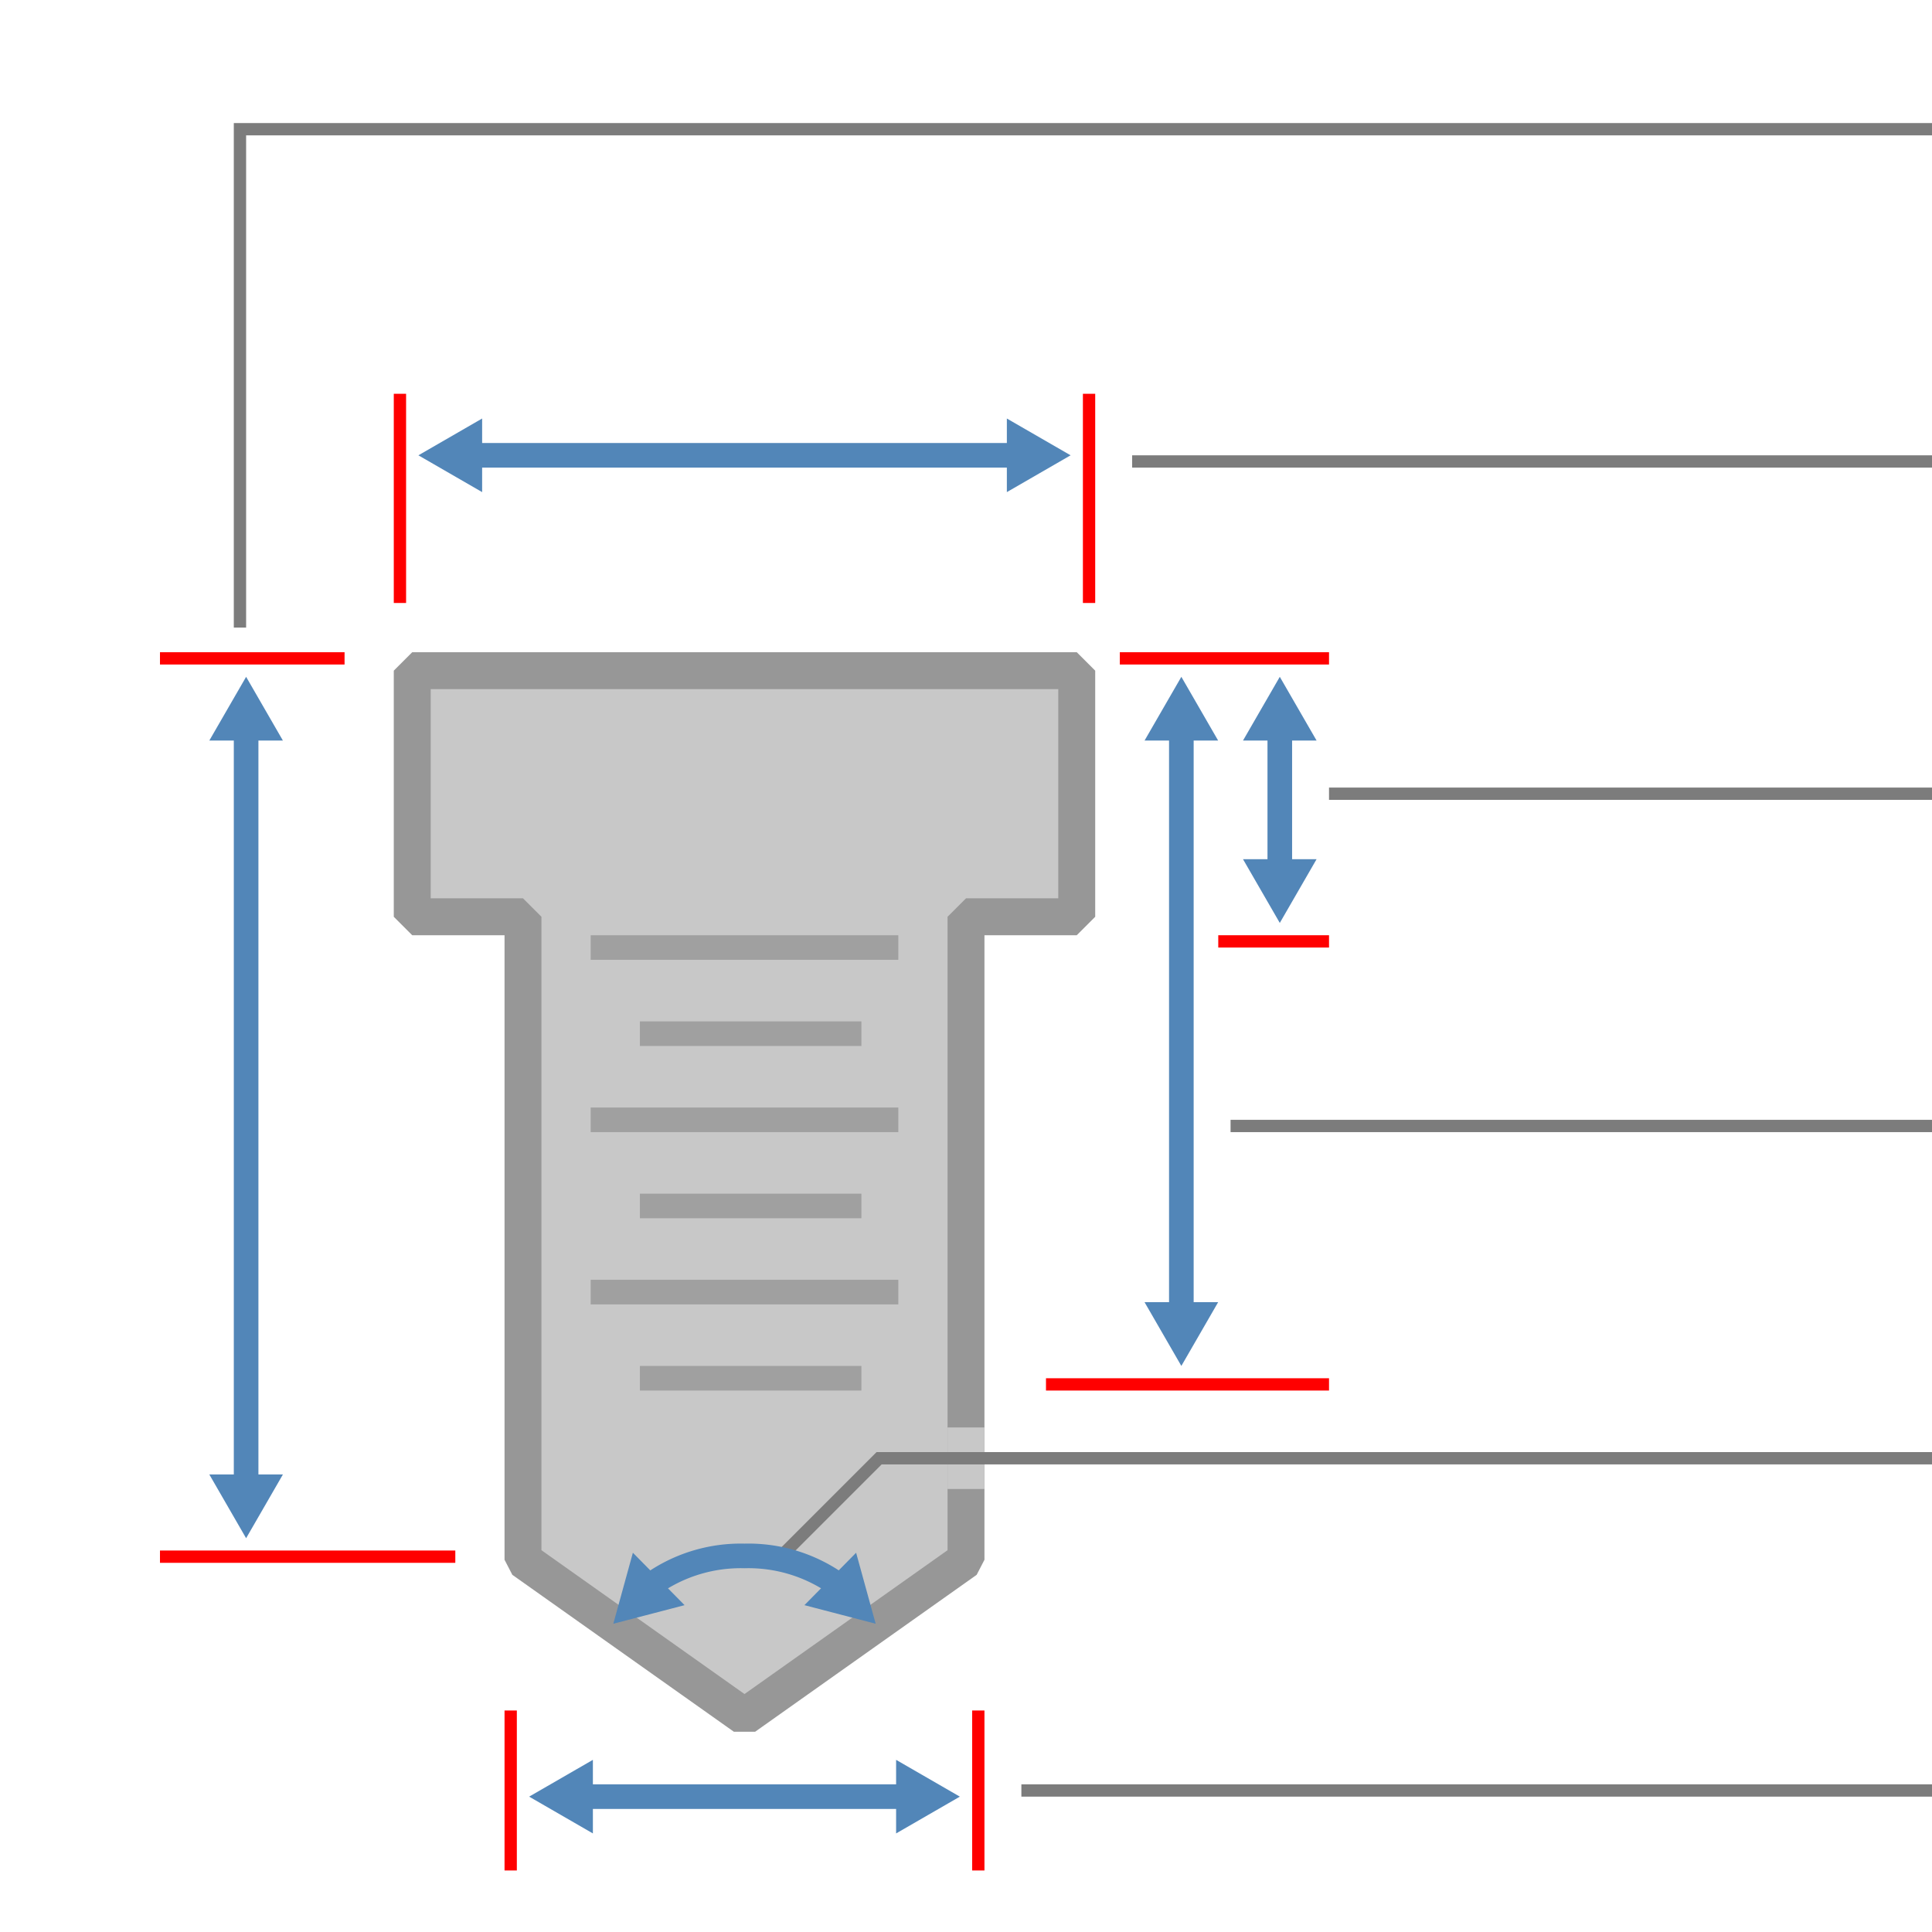 <svg xmlns="http://www.w3.org/2000/svg" viewBox="0 0 157 157"><title>157x157</title><g id="0bce9966-b641-4962-b6e5-5a81b3a1a8f8" data-name="Hole Shape"><path d="M87.5,54.5v20h-9v52.25l-18,12.75-18-12.75V74.5h-9v-20Z" fill="#c8c8c8" stroke="#979797" stroke-linejoin="bevel" stroke-width="3"/></g><g id="6372575b-4b12-490b-92a5-46221ae7fe77" data-name="BreakHole"><line x1="78.5" y1="116" x2="78.5" y2="121" fill="none" stroke="#c8c8c8" stroke-miterlimit="10" stroke-width="3"/></g><g id="04796247-00ec-48a8-8b6f-94a4ec3656c2" data-name="Threads"><line x1="48" y1="77" x2="73" y2="77" fill="none" stroke="#a0a0a0" stroke-miterlimit="10" stroke-width="2"/><line x1="52" y1="84" x2="70" y2="84" fill="none" stroke="#a0a0a0" stroke-miterlimit="10" stroke-width="2"/><line x1="48" y1="91" x2="73" y2="91" fill="none" stroke="#a0a0a0" stroke-miterlimit="10" stroke-width="2"/><line x1="52" y1="98" x2="70" y2="98" fill="none" stroke="#a0a0a0" stroke-miterlimit="10" stroke-width="2"/><line x1="48" y1="105" x2="73" y2="105" fill="none" stroke="#a0a0a0" stroke-miterlimit="10" stroke-width="2"/><line x1="52" y1="112" x2="70" y2="112" fill="none" stroke="#a0a0a0" stroke-miterlimit="10" stroke-width="2"/></g><g id="a8207fec-6395-4377-8f7b-f0291624270f" data-name="Indicating Lines"><g id="28d7de4c-d349-4b87-934f-69d0b5dac046" data-name="LINE"><line x1="83" y1="145.5" x2="157" y2="145.5" fill="none" stroke="#7c7c7c" stroke-miterlimit="10"/></g><g id="bb859e1f-5a4a-43bf-88b4-bcd2ea5d2f52" data-name="LINE"><line x1="108" y1="64.5" x2="157" y2="64.5" fill="none" stroke="#7c7c7c" stroke-miterlimit="10"/></g><g id="31adcc73-86df-481f-b409-d25e43b2044c" data-name="LINE"><line x1="92" y1="37.5" x2="157" y2="37.5" fill="none" stroke="#7c7c7c" stroke-miterlimit="10"/></g><g id="8e36f261-c399-4ec4-86c6-b015348ca4bd" data-name="LINE"><line x1="100" y1="91.5" x2="157" y2="91.5" fill="none" stroke="#7c7c7c" stroke-miterlimit="10"/></g><polyline points="157 10.5 19.5 10.5 19.5 51" fill="none" stroke="#7c7c7c" stroke-miterlimit="10"/><g id="6930d303-efb8-46f0-8ab5-af33af30288a" data-name="LINE"><polyline points="71.44 118.5 63.33 126.61 71.44 118.5 157 118.5" fill="none" stroke="#7c7c7c" stroke-miterlimit="10"/></g></g><g id="21aaa1f8-bee8-4786-b789-9fd80d268905" data-name="Dim Ends"><g id="64672606-08ef-4abe-8b7e-c0d76c88e621" data-name="SPLINE"><line x1="13" y1="53.5" x2="28" y2="53.5" fill="none" stroke="red" stroke-miterlimit="10"/></g><g id="125a7e82-1647-4d20-9324-da37e238d17a" data-name="POLYLINE"><line x1="32.5" y1="49" x2="32.5" y2="32" fill="none" stroke="red" stroke-miterlimit="10"/></g><g id="1e56d0be-b4b4-4a9c-9e3e-74fb7f50c2ab" data-name="POLYLINE"><line x1="88.5" y1="49" x2="88.5" y2="32" fill="none" stroke="red" stroke-miterlimit="10"/></g><g id="4100a881-15b9-447b-8f89-1521b8757da3" data-name="SPLINE"><line x1="108" y1="76.5" x2="99" y2="76.5" fill="none" stroke="red" stroke-miterlimit="10"/></g><g id="42a4ea11-953c-4279-8182-2430756c2da3" data-name="SPLINE"><line x1="108" y1="53.5" x2="91" y2="53.5" fill="none" stroke="red" stroke-miterlimit="10"/></g><g id="8d4c1c6c-32c6-4066-9f35-b99e15a06994" data-name="LINE"><line x1="85" y1="112.5" x2="108" y2="112.5" fill="none" stroke="red" stroke-miterlimit="10"/></g><g id="821b8061-2764-4e4d-befa-253686381623" data-name="LINE"><line x1="37" y1="126.5" x2="13" y2="126.5" fill="none" stroke="red" stroke-miterlimit="10"/></g><g id="2ef1b1f1-e264-4943-80c6-04fa8ef2b013" data-name="LINE"><line x1="79.5" y1="152" x2="79.5" y2="139" fill="none" stroke="red" stroke-miterlimit="10"/></g><g id="b5a89c4c-1cfe-4ae9-bc0a-398ff6524710" data-name="LINE"><line x1="41.5" y1="152" x2="41.5" y2="139" fill="none" stroke="red" stroke-miterlimit="10"/></g></g><g id="6367b102-fcf1-42c9-8253-2ab6b300db34" data-name="Dims"><g id="fdadc446-80ad-46c4-86c8-f722c8229a97" data-name="POLYLINE"><line x1="38.31" y1="37" x2="82.69" y2="37" fill="none" stroke="#5286b8" stroke-miterlimit="10" stroke-width="2"/><polygon points="39.18 39.99 34 37 39.18 34.01 39.18 39.99" fill="#5286b8"/><polygon points="81.82 39.99 87 37 81.82 34.01 81.82 39.99" fill="#5286b8"/></g><g id="f2f6b4ef-5f59-4f13-8006-e613db3e1144" data-name="LINE"><line x1="96" y1="106.69" x2="96" y2="59.31" fill="none" stroke="#5286b8" stroke-miterlimit="10" stroke-width="2"/><polygon points="98.99 105.82 96 111 93.01 105.82 98.99 105.82" fill="#5286b8"/><polygon points="98.99 60.18 96 55 93.01 60.18 98.99 60.18" fill="#5286b8"/></g><g id="5439d95e-f517-4556-9bdd-c3319a41c64e" data-name="LINE"><line x1="104" y1="59.31" x2="104" y2="70.69" fill="none" stroke="#5286b8" stroke-miterlimit="10" stroke-width="2"/><polygon points="101.01 60.18 104 55 106.99 60.18 101.01 60.18" fill="#5286b8"/><polygon points="101.01 69.82 104 75 106.99 69.82 101.01 69.82" fill="#5286b8"/></g><g id="83e087a2-049f-44ce-ada7-86af9895f8c3" data-name="SPLINE"><line x1="47.31" y1="146" x2="73.69" y2="146" fill="none" stroke="#5286b8" stroke-miterlimit="10" stroke-width="2"/><polygon points="48.18 148.99 43 146 48.18 143.01 48.18 148.99" fill="#5286b8"/><polygon points="72.82 148.99 78 146 72.82 143.01 72.82 148.99" fill="#5286b8"/></g><g id="275b6452-a362-49de-9be3-319737e9d3fb" data-name="SPLINE"><path d="M52.83,128.84a12.47,12.47,0,0,1,7.67-2.4,12.46,12.46,0,0,1,7.68,2.4" fill="none" stroke="#5286b8" stroke-miterlimit="10" stroke-width="2"/><polygon points="55.63 130.44 49.84 131.95 51.43 126.18 55.63 130.44" fill="#5286b8"/><polygon points="65.37 130.44 71.16 131.95 69.57 126.18 65.37 130.44" fill="#5286b8"/></g><g id="3a6f669c-cf8d-437e-94c7-4fb09c8e721b" data-name="LINE"><line x1="20" y1="120.69" x2="20" y2="59.31" fill="none" stroke="#5286b8" stroke-miterlimit="10" stroke-width="2"/><polygon points="22.99 119.82 20 125 17.01 119.82 22.99 119.82" fill="#5286b8"/><polygon points="22.99 60.18 20 55 17.01 60.18 22.99 60.18" fill="#5286b8"/></g></g></svg>